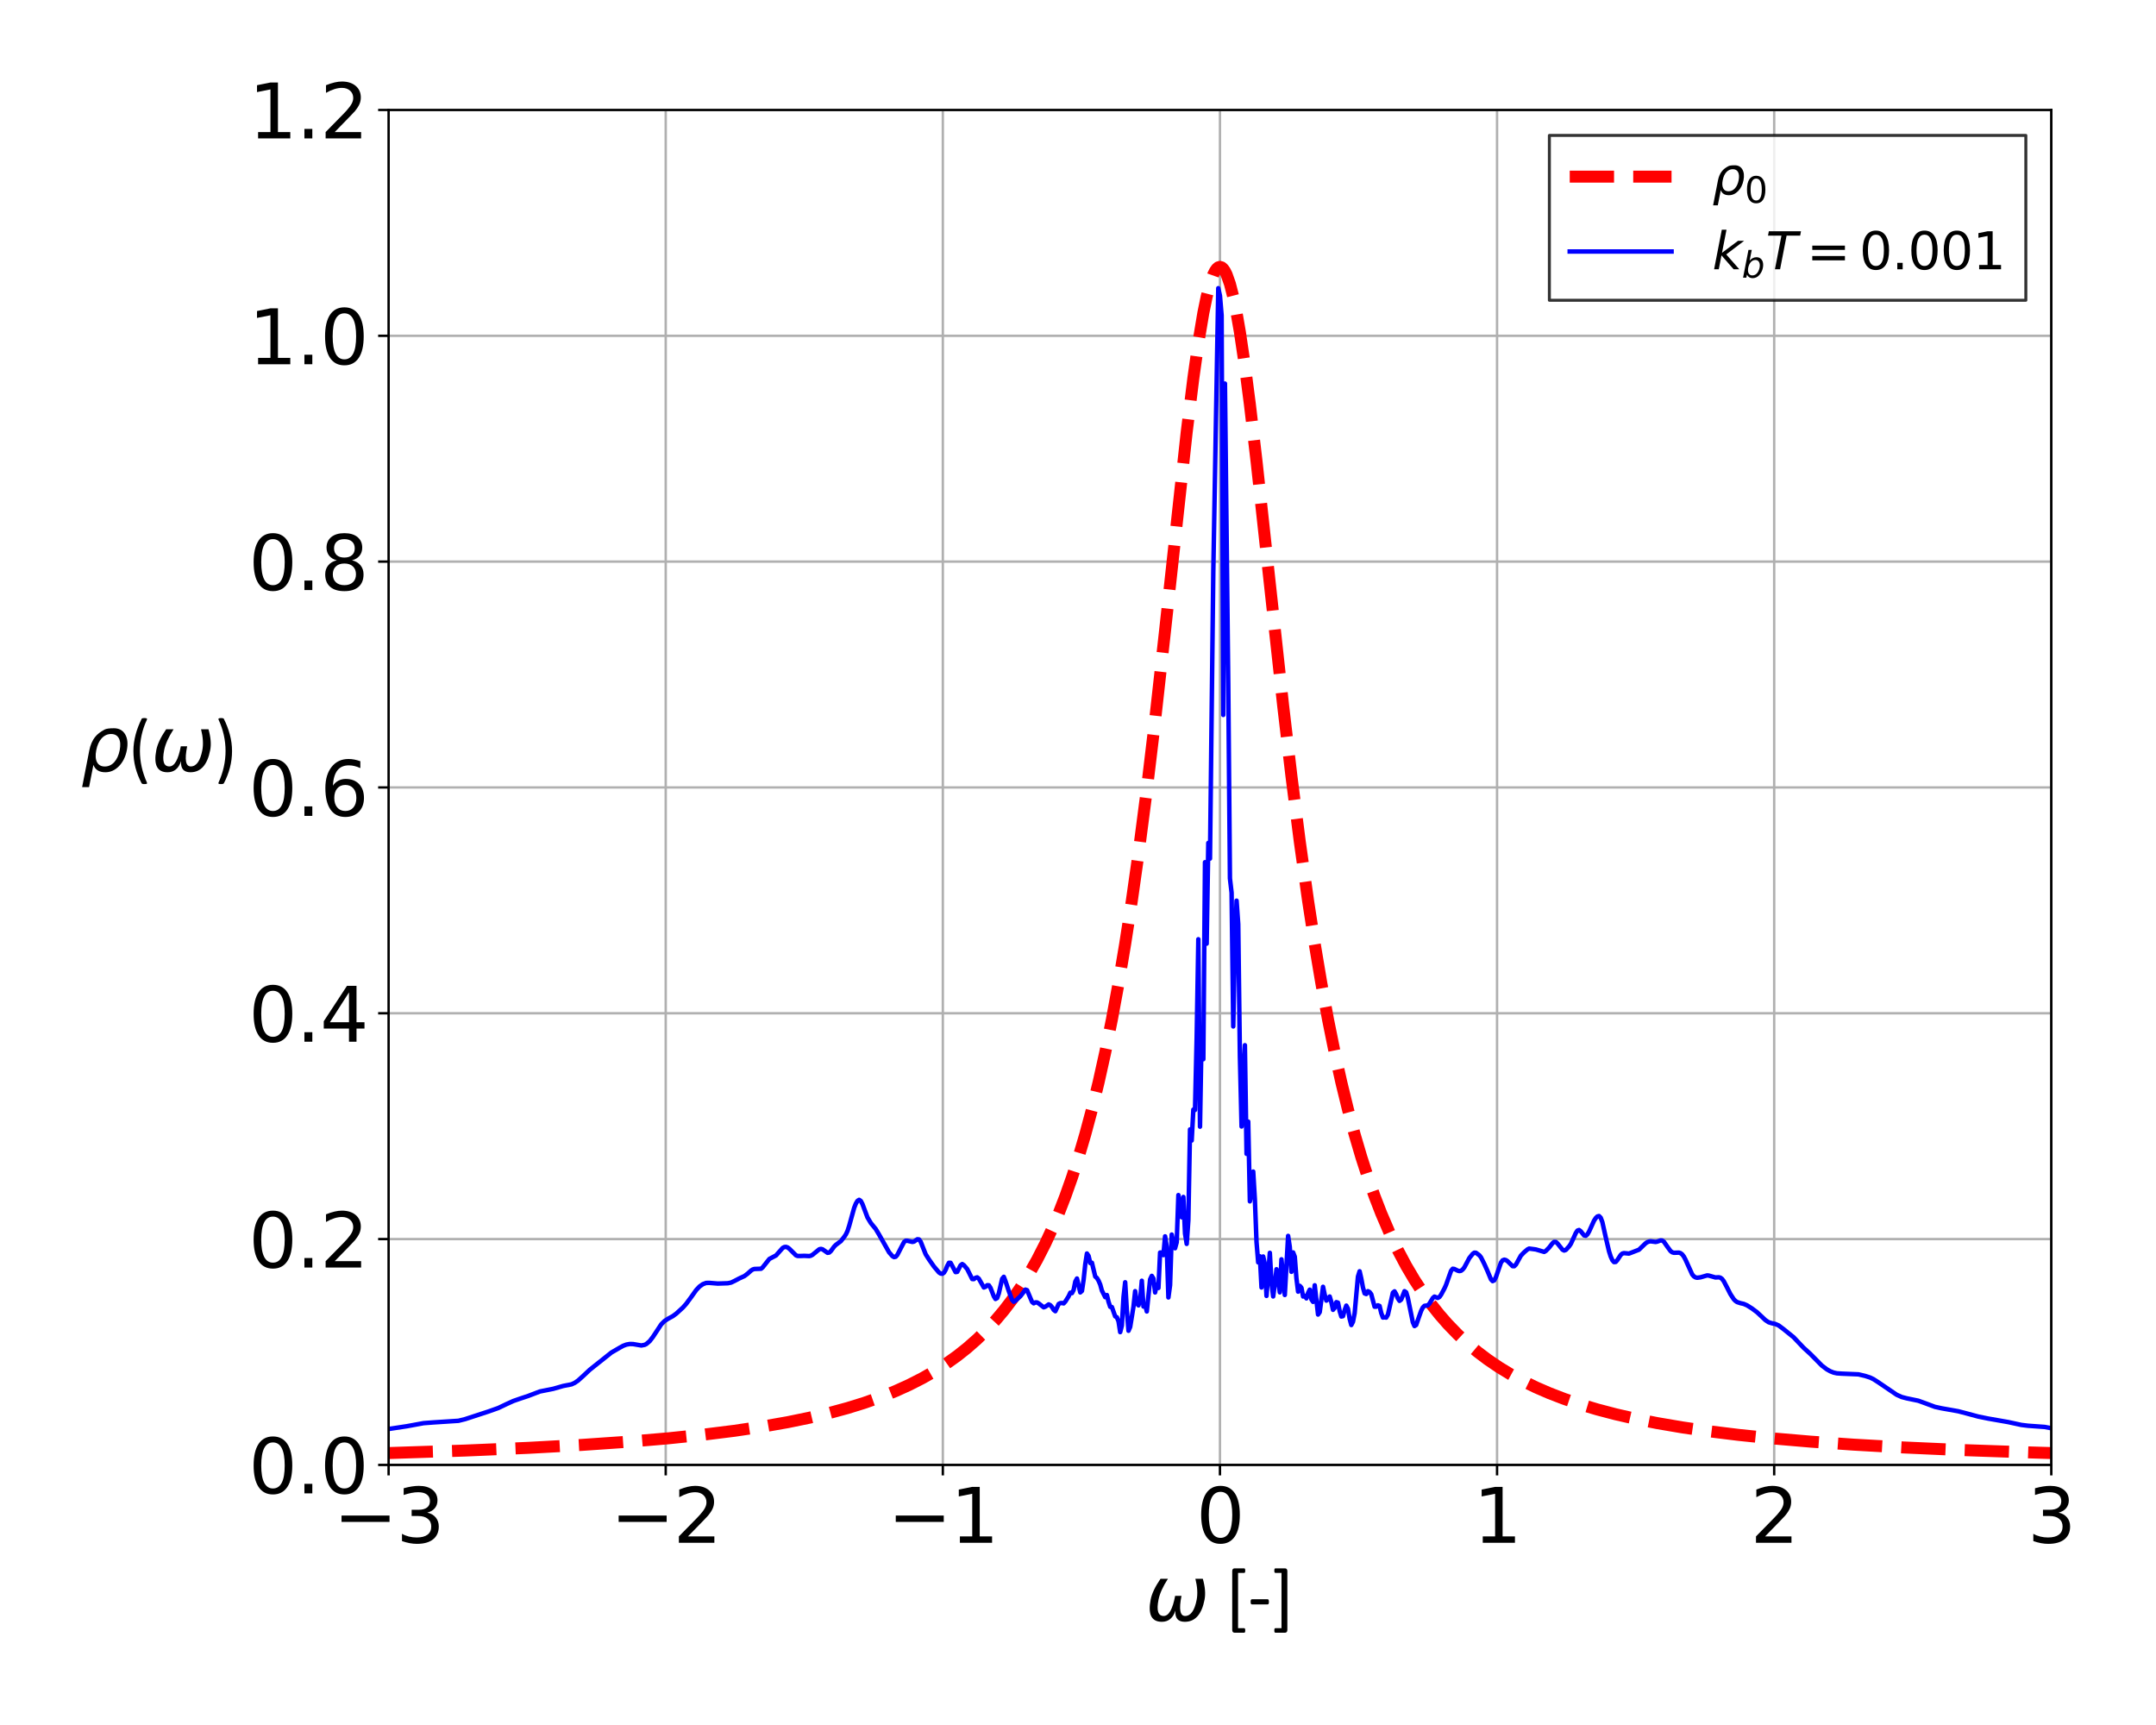 <?xml version="1.0" encoding="utf-8" standalone="no"?>
<!DOCTYPE svg PUBLIC "-//W3C//DTD SVG 1.1//EN"
  "http://www.w3.org/Graphics/SVG/1.1/DTD/svg11.dtd">
<svg xmlns:xlink="http://www.w3.org/1999/xlink" width="720pt" height="576pt" viewBox="0 0 720 576" xmlns="http://www.w3.org/2000/svg" version="1.1">
 <defs>
  <style type="text/css">*{stroke-linejoin: round; stroke-linecap: butt}</style>
 </defs>
 <g id="figure_1">
  <g id="patch_1">
   <path d="M 0 576 
L 720 576 
L 720 0 
L 0 0 
z
" style="fill: #ffffff"/>
  </g>
  <g id="axes_1">
   <g id="patch_2">
    <path d="M 129.775 489.152 
L 685.035 489.152 
L 685.035 36.72 
L 129.775 36.72 
z
" style="fill: #ffffff"/>
   </g>
   <g id="matplotlib.axis_1">
    <g id="xtick_1">
     <g id="line2d_1">
      <path d="M 129.775 489.152 
L 129.775 36.72 
" clip-path="url(#p499f776543)" style="fill: none; stroke: #b0b0b0; stroke-width: 0.8; stroke-linecap: square"/>
     </g>
     <g id="line2d_2">
      <defs>
       <path id="mf912350f19" d="M 0 0 
L 0 3.5 
" style="stroke: #000000; stroke-width: 0.8"/>
      </defs>
      <g>
       <use xlink:href="#mf912350f19" x="129.775" y="489.152" style="stroke: #000000; stroke-width: 0.8"/>
      </g>
     </g>
     <g id="text_1">
      <!-- −3 -->
      <g transform="translate(111.347 515.149) scale(0.25 -0.25)">
       <defs>
        <path id="DejaVuSans-2212" d="M 678 2272 
L 4684 2272 
L 4684 1741 
L 678 1741 
L 678 2272 
z
" transform="scale(0.016)"/>
        <path id="DejaVuSans-33" d="M 2597 2516 
Q 3050 2419 3304 2112 
Q 3559 1806 3559 1356 
Q 3559 666 3084 287 
Q 2609 -91 1734 -91 
Q 1441 -91 1130 -33 
Q 819 25 488 141 
L 488 750 
Q 750 597 1062 519 
Q 1375 441 1716 441 
Q 2309 441 2620 675 
Q 2931 909 2931 1356 
Q 2931 1769 2642 2001 
Q 2353 2234 1838 2234 
L 1294 2234 
L 1294 2753 
L 1863 2753 
Q 2328 2753 2575 2939 
Q 2822 3125 2822 3475 
Q 2822 3834 2567 4026 
Q 2313 4219 1838 4219 
Q 1578 4219 1281 4162 
Q 984 4106 628 3988 
L 628 4550 
Q 988 4650 1302 4700 
Q 1616 4750 1894 4750 
Q 2613 4750 3031 4423 
Q 3450 4097 3450 3541 
Q 3450 3153 3228 2886 
Q 3006 2619 2597 2516 
z
" transform="scale(0.016)"/>
       </defs>
       <use xlink:href="#DejaVuSans-2212"/>
       <use xlink:href="#DejaVuSans-33" x="83.789"/>
      </g>
     </g>
    </g>
    <g id="xtick_2">
     <g id="line2d_3">
      <path d="M 222.318 489.152 
L 222.318 36.72 
" clip-path="url(#p499f776543)" style="fill: none; stroke: #b0b0b0; stroke-width: 0.8; stroke-linecap: square"/>
     </g>
     <g id="line2d_4">
      <g>
       <use xlink:href="#mf912350f19" x="222.318" y="489.152" style="stroke: #000000; stroke-width: 0.8"/>
      </g>
     </g>
     <g id="text_2">
      <!-- −2 -->
      <g transform="translate(203.891 515.149) scale(0.25 -0.25)">
       <defs>
        <path id="DejaVuSans-32" d="M 1228 531 
L 3431 531 
L 3431 0 
L 469 0 
L 469 531 
Q 828 903 1448 1529 
Q 2069 2156 2228 2338 
Q 2531 2678 2651 2914 
Q 2772 3150 2772 3378 
Q 2772 3750 2511 3984 
Q 2250 4219 1831 4219 
Q 1534 4219 1204 4116 
Q 875 4013 500 3803 
L 500 4441 
Q 881 4594 1212 4672 
Q 1544 4750 1819 4750 
Q 2544 4750 2975 4387 
Q 3406 4025 3406 3419 
Q 3406 3131 3298 2873 
Q 3191 2616 2906 2266 
Q 2828 2175 2409 1742 
Q 1991 1309 1228 531 
z
" transform="scale(0.016)"/>
       </defs>
       <use xlink:href="#DejaVuSans-2212"/>
       <use xlink:href="#DejaVuSans-32" x="83.789"/>
      </g>
     </g>
    </g>
    <g id="xtick_3">
     <g id="line2d_5">
      <path d="M 314.862 489.152 
L 314.862 36.72 
" clip-path="url(#p499f776543)" style="fill: none; stroke: #b0b0b0; stroke-width: 0.8; stroke-linecap: square"/>
     </g>
     <g id="line2d_6">
      <g>
       <use xlink:href="#mf912350f19" x="314.862" y="489.152" style="stroke: #000000; stroke-width: 0.8"/>
      </g>
     </g>
     <g id="text_3">
      <!-- −1 -->
      <g transform="translate(296.434 515.149) scale(0.25 -0.25)">
       <defs>
        <path id="DejaVuSans-31" d="M 794 531 
L 1825 531 
L 1825 4091 
L 703 3866 
L 703 4441 
L 1819 4666 
L 2450 4666 
L 2450 531 
L 3481 531 
L 3481 0 
L 794 0 
L 794 531 
z
" transform="scale(0.016)"/>
       </defs>
       <use xlink:href="#DejaVuSans-2212"/>
       <use xlink:href="#DejaVuSans-31" x="83.789"/>
      </g>
     </g>
    </g>
    <g id="xtick_4">
     <g id="line2d_7">
      <path d="M 407.405 489.152 
L 407.405 36.72 
" clip-path="url(#p499f776543)" style="fill: none; stroke: #b0b0b0; stroke-width: 0.8; stroke-linecap: square"/>
     </g>
     <g id="line2d_8">
      <g>
       <use xlink:href="#mf912350f19" x="407.405" y="489.152" style="stroke: #000000; stroke-width: 0.8"/>
      </g>
     </g>
     <g id="text_4">
      <!-- 0 -->
      <g transform="translate(399.452 515.149) scale(0.25 -0.25)">
       <defs>
        <path id="DejaVuSans-30" d="M 2034 4250 
Q 1547 4250 1301 3770 
Q 1056 3291 1056 2328 
Q 1056 1369 1301 889 
Q 1547 409 2034 409 
Q 2525 409 2770 889 
Q 3016 1369 3016 2328 
Q 3016 3291 2770 3770 
Q 2525 4250 2034 4250 
z
M 2034 4750 
Q 2819 4750 3233 4129 
Q 3647 3509 3647 2328 
Q 3647 1150 3233 529 
Q 2819 -91 2034 -91 
Q 1250 -91 836 529 
Q 422 1150 422 2328 
Q 422 3509 836 4129 
Q 1250 4750 2034 4750 
z
" transform="scale(0.016)"/>
       </defs>
       <use xlink:href="#DejaVuSans-30"/>
      </g>
     </g>
    </g>
    <g id="xtick_5">
     <g id="line2d_9">
      <path d="M 499.948 489.152 
L 499.948 36.72 
" clip-path="url(#p499f776543)" style="fill: none; stroke: #b0b0b0; stroke-width: 0.8; stroke-linecap: square"/>
     </g>
     <g id="line2d_10">
      <g>
       <use xlink:href="#mf912350f19" x="499.948" y="489.152" style="stroke: #000000; stroke-width: 0.8"/>
      </g>
     </g>
     <g id="text_5">
      <!-- 1 -->
      <g transform="translate(491.995 515.149) scale(0.25 -0.25)">
       <use xlink:href="#DejaVuSans-31"/>
      </g>
     </g>
    </g>
    <g id="xtick_6">
     <g id="line2d_11">
      <path d="M 592.492 489.152 
L 592.492 36.72 
" clip-path="url(#p499f776543)" style="fill: none; stroke: #b0b0b0; stroke-width: 0.8; stroke-linecap: square"/>
     </g>
     <g id="line2d_12">
      <g>
       <use xlink:href="#mf912350f19" x="592.492" y="489.152" style="stroke: #000000; stroke-width: 0.8"/>
      </g>
     </g>
     <g id="text_6">
      <!-- 2 -->
      <g transform="translate(584.539 515.149) scale(0.25 -0.25)">
       <use xlink:href="#DejaVuSans-32"/>
      </g>
     </g>
    </g>
    <g id="xtick_7">
     <g id="line2d_13">
      <path d="M 685.035 489.152 
L 685.035 36.72 
" clip-path="url(#p499f776543)" style="fill: none; stroke: #b0b0b0; stroke-width: 0.8; stroke-linecap: square"/>
     </g>
     <g id="line2d_14">
      <g>
       <use xlink:href="#mf912350f19" x="685.035" y="489.152" style="stroke: #000000; stroke-width: 0.8"/>
      </g>
     </g>
     <g id="text_7">
      <!-- 3 -->
      <g transform="translate(677.082 515.149) scale(0.25 -0.25)">
       <use xlink:href="#DejaVuSans-33"/>
      </g>
     </g>
    </g>
    <g id="text_8">
     <!-- $\omega$ [-] -->
     <g transform="translate(382.53 541.352) scale(0.25 -0.25)">
      <defs>
       <path id="DejaVuSans-Oblique-3c9" d="M 1369 -91 
Q 72 -91 434 1766 
Q 575 2500 1256 3500 
L 1875 3500 
Q 1231 2500 1088 1750 
Q 819 397 1519 397 
Q 2166 397 2478 2078 
L 3009 2078 
Q 2669 388 3316 397 
Q 4013 403 4275 1750 
Q 4419 2500 4169 3500 
L 4788 3500 
Q 5075 2500 4934 1766 
Q 4578 -94 3278 -91 
Q 2428 -88 2503 844 
Q 2194 -91 1369 -91 
z
" transform="scale(0.016)"/>
       <path id="Calibri-20" transform="scale(0.016)"/>
       <path id="Calibri-5b" d="M 1684 -813 
Q 1684 -916 1661 -958 
Q 1638 -1000 1594 -1000 
L 794 -1000 
Q 756 -1000 722 -989 
Q 688 -978 659 -953 
Q 631 -928 614 -886 
Q 597 -844 597 -781 
L 597 4153 
Q 597 4213 614 4255 
Q 631 4297 659 4323 
Q 688 4350 722 4361 
Q 756 4372 794 4372 
L 1594 4372 
Q 1613 4372 1630 4362 
Q 1647 4353 1659 4328 
Q 1672 4303 1678 4267 
Q 1684 4231 1684 4178 
Q 1684 4078 1661 4034 
Q 1638 3991 1594 3991 
L 1084 3991 
L 1084 -622 
L 1594 -622 
Q 1613 -622 1630 -631 
Q 1647 -641 1659 -664 
Q 1672 -688 1678 -723 
Q 1684 -759 1684 -813 
z
" transform="scale(0.016)"/>
       <path id="Calibri-2d" d="M 1744 1578 
Q 1744 1456 1716 1409 
Q 1688 1363 1634 1363 
L 328 1363 
Q 272 1363 244 1411 
Q 216 1459 216 1578 
Q 216 1697 244 1744 
Q 272 1791 328 1791 
L 1634 1791 
Q 1659 1791 1679 1781 
Q 1700 1772 1714 1745 
Q 1728 1719 1736 1678 
Q 1744 1638 1744 1578 
z
" transform="scale(0.016)"/>
       <path id="Calibri-5d" d="M 1369 -781 
Q 1369 -844 1351 -886 
Q 1334 -928 1306 -953 
Q 1278 -978 1242 -989 
Q 1206 -1000 1169 -1000 
L 372 -1000 
Q 328 -1000 304 -958 
Q 281 -916 281 -813 
Q 281 -759 286 -723 
Q 291 -688 303 -664 
Q 316 -641 333 -631 
Q 350 -622 372 -622 
L 881 -622 
L 881 3991 
L 372 3991 
Q 328 3991 304 4034 
Q 281 4078 281 4178 
Q 281 4231 286 4267 
Q 291 4303 303 4328 
Q 316 4353 333 4362 
Q 350 4372 372 4372 
L 1169 4372 
Q 1206 4372 1242 4361 
Q 1278 4350 1306 4323 
Q 1334 4297 1351 4255 
Q 1369 4213 1369 4153 
L 1369 -781 
z
" transform="scale(0.016)"/>
      </defs>
      <use xlink:href="#DejaVuSans-Oblique-3c9" transform="translate(0 0.688)"/>
      <use xlink:href="#Calibri-20" transform="translate(83.74 0.688)"/>
      <use xlink:href="#Calibri-5b" transform="translate(106.348 0.688)"/>
      <use xlink:href="#Calibri-2d" transform="translate(137.012 0.688)"/>
      <use xlink:href="#Calibri-5d" transform="translate(167.627 0.688)"/>
     </g>
    </g>
   </g>
   <g id="matplotlib.axis_2">
    <g id="ytick_1">
     <g id="line2d_15">
      <path d="M 129.775 489.152 
L 685.035 489.152 
" clip-path="url(#p499f776543)" style="fill: none; stroke: #b0b0b0; stroke-width: 0.8; stroke-linecap: square"/>
     </g>
     <g id="line2d_16">
      <defs>
       <path id="m354ea82f62" d="M 0 0 
L -3.5 0 
" style="stroke: #000000; stroke-width: 0.8"/>
      </defs>
      <g>
       <use xlink:href="#m354ea82f62" x="129.775" y="489.152" style="stroke: #000000; stroke-width: 0.8"/>
      </g>
     </g>
     <g id="text_9">
      <!-- 0.0 -->
      <g transform="translate(83.017 498.651) scale(0.25 -0.25)">
       <defs>
        <path id="DejaVuSans-2e" d="M 684 794 
L 1344 794 
L 1344 0 
L 684 0 
L 684 794 
z
" transform="scale(0.016)"/>
       </defs>
       <use xlink:href="#DejaVuSans-30"/>
       <use xlink:href="#DejaVuSans-2e" x="63.623"/>
       <use xlink:href="#DejaVuSans-30" x="95.41"/>
      </g>
     </g>
    </g>
    <g id="ytick_2">
     <g id="line2d_17">
      <path d="M 129.775 413.747 
L 685.035 413.747 
" clip-path="url(#p499f776543)" style="fill: none; stroke: #b0b0b0; stroke-width: 0.8; stroke-linecap: square"/>
     </g>
     <g id="line2d_18">
      <g>
       <use xlink:href="#m354ea82f62" x="129.775" y="413.747" style="stroke: #000000; stroke-width: 0.8"/>
      </g>
     </g>
     <g id="text_10">
      <!-- 0.2 -->
      <g transform="translate(83.017 423.245) scale(0.25 -0.25)">
       <use xlink:href="#DejaVuSans-30"/>
       <use xlink:href="#DejaVuSans-2e" x="63.623"/>
       <use xlink:href="#DejaVuSans-32" x="95.41"/>
      </g>
     </g>
    </g>
    <g id="ytick_3">
     <g id="line2d_19">
      <path d="M 129.775 338.342 
L 685.035 338.342 
" clip-path="url(#p499f776543)" style="fill: none; stroke: #b0b0b0; stroke-width: 0.8; stroke-linecap: square"/>
     </g>
     <g id="line2d_20">
      <g>
       <use xlink:href="#m354ea82f62" x="129.775" y="338.342" style="stroke: #000000; stroke-width: 0.8"/>
      </g>
     </g>
     <g id="text_11">
      <!-- 0.4 -->
      <g transform="translate(83.017 347.84) scale(0.25 -0.25)">
       <defs>
        <path id="DejaVuSans-34" d="M 2419 4116 
L 825 1625 
L 2419 1625 
L 2419 4116 
z
M 2253 4666 
L 3047 4666 
L 3047 1625 
L 3713 1625 
L 3713 1100 
L 3047 1100 
L 3047 0 
L 2419 0 
L 2419 1100 
L 313 1100 
L 313 1709 
L 2253 4666 
z
" transform="scale(0.016)"/>
       </defs>
       <use xlink:href="#DejaVuSans-30"/>
       <use xlink:href="#DejaVuSans-2e" x="63.623"/>
       <use xlink:href="#DejaVuSans-34" x="95.41"/>
      </g>
     </g>
    </g>
    <g id="ytick_4">
     <g id="line2d_21">
      <path d="M 129.775 262.936 
L 685.035 262.936 
" clip-path="url(#p499f776543)" style="fill: none; stroke: #b0b0b0; stroke-width: 0.8; stroke-linecap: square"/>
     </g>
     <g id="line2d_22">
      <g>
       <use xlink:href="#m354ea82f62" x="129.775" y="262.936" style="stroke: #000000; stroke-width: 0.8"/>
      </g>
     </g>
     <g id="text_12">
      <!-- 0.6 -->
      <g transform="translate(83.017 272.434) scale(0.25 -0.25)">
       <defs>
        <path id="DejaVuSans-36" d="M 2113 2584 
Q 1688 2584 1439 2293 
Q 1191 2003 1191 1497 
Q 1191 994 1439 701 
Q 1688 409 2113 409 
Q 2538 409 2786 701 
Q 3034 994 3034 1497 
Q 3034 2003 2786 2293 
Q 2538 2584 2113 2584 
z
M 3366 4563 
L 3366 3988 
Q 3128 4100 2886 4159 
Q 2644 4219 2406 4219 
Q 1781 4219 1451 3797 
Q 1122 3375 1075 2522 
Q 1259 2794 1537 2939 
Q 1816 3084 2150 3084 
Q 2853 3084 3261 2657 
Q 3669 2231 3669 1497 
Q 3669 778 3244 343 
Q 2819 -91 2113 -91 
Q 1303 -91 875 529 
Q 447 1150 447 2328 
Q 447 3434 972 4092 
Q 1497 4750 2381 4750 
Q 2619 4750 2861 4703 
Q 3103 4656 3366 4563 
z
" transform="scale(0.016)"/>
       </defs>
       <use xlink:href="#DejaVuSans-30"/>
       <use xlink:href="#DejaVuSans-2e" x="63.623"/>
       <use xlink:href="#DejaVuSans-36" x="95.41"/>
      </g>
     </g>
    </g>
    <g id="ytick_5">
     <g id="line2d_23">
      <path d="M 129.775 187.531 
L 685.035 187.531 
" clip-path="url(#p499f776543)" style="fill: none; stroke: #b0b0b0; stroke-width: 0.8; stroke-linecap: square"/>
     </g>
     <g id="line2d_24">
      <g>
       <use xlink:href="#m354ea82f62" x="129.775" y="187.531" style="stroke: #000000; stroke-width: 0.8"/>
      </g>
     </g>
     <g id="text_13">
      <!-- 0.8 -->
      <g transform="translate(83.017 197.029) scale(0.25 -0.25)">
       <defs>
        <path id="DejaVuSans-38" d="M 2034 2216 
Q 1584 2216 1326 1975 
Q 1069 1734 1069 1313 
Q 1069 891 1326 650 
Q 1584 409 2034 409 
Q 2484 409 2743 651 
Q 3003 894 3003 1313 
Q 3003 1734 2745 1975 
Q 2488 2216 2034 2216 
z
M 1403 2484 
Q 997 2584 770 2862 
Q 544 3141 544 3541 
Q 544 4100 942 4425 
Q 1341 4750 2034 4750 
Q 2731 4750 3128 4425 
Q 3525 4100 3525 3541 
Q 3525 3141 3298 2862 
Q 3072 2584 2669 2484 
Q 3125 2378 3379 2068 
Q 3634 1759 3634 1313 
Q 3634 634 3220 271 
Q 2806 -91 2034 -91 
Q 1263 -91 848 271 
Q 434 634 434 1313 
Q 434 1759 690 2068 
Q 947 2378 1403 2484 
z
M 1172 3481 
Q 1172 3119 1398 2916 
Q 1625 2713 2034 2713 
Q 2441 2713 2670 2916 
Q 2900 3119 2900 3481 
Q 2900 3844 2670 4047 
Q 2441 4250 2034 4250 
Q 1625 4250 1398 4047 
Q 1172 3844 1172 3481 
z
" transform="scale(0.016)"/>
       </defs>
       <use xlink:href="#DejaVuSans-30"/>
       <use xlink:href="#DejaVuSans-2e" x="63.623"/>
       <use xlink:href="#DejaVuSans-38" x="95.41"/>
      </g>
     </g>
    </g>
    <g id="ytick_6">
     <g id="line2d_25">
      <path d="M 129.775 112.125 
L 685.035 112.125 
" clip-path="url(#p499f776543)" style="fill: none; stroke: #b0b0b0; stroke-width: 0.8; stroke-linecap: square"/>
     </g>
     <g id="line2d_26">
      <g>
       <use xlink:href="#m354ea82f62" x="129.775" y="112.125" style="stroke: #000000; stroke-width: 0.8"/>
      </g>
     </g>
     <g id="text_14">
      <!-- 1.0 -->
      <g transform="translate(83.017 121.623) scale(0.25 -0.25)">
       <use xlink:href="#DejaVuSans-31"/>
       <use xlink:href="#DejaVuSans-2e" x="63.623"/>
       <use xlink:href="#DejaVuSans-30" x="95.41"/>
      </g>
     </g>
    </g>
    <g id="ytick_7">
     <g id="line2d_27">
      <path d="M 129.775 36.72 
L 685.035 36.72 
" clip-path="url(#p499f776543)" style="fill: none; stroke: #b0b0b0; stroke-width: 0.8; stroke-linecap: square"/>
     </g>
     <g id="line2d_28">
      <g>
       <use xlink:href="#m354ea82f62" x="129.775" y="36.72" style="stroke: #000000; stroke-width: 0.8"/>
      </g>
     </g>
     <g id="text_15">
      <!-- 1.2 -->
      <g transform="translate(83.017 46.218) scale(0.25 -0.25)">
       <use xlink:href="#DejaVuSans-31"/>
       <use xlink:href="#DejaVuSans-2e" x="63.623"/>
       <use xlink:href="#DejaVuSans-32" x="95.41"/>
      </g>
     </g>
    </g>
    <g id="text_16">
     <!-- $\rho$($\omega$) -->
     <g transform="translate(27.017 257.686) scale(0.25 -0.25)">
      <defs>
       <path id="DejaVuSans-Oblique-3c1" d="M 1203 2875 
Q 1453 3194 1981 3475 
Q 2188 3584 2756 3584 
Q 3394 3584 3694 3078 
Q 3994 2572 3834 1747 
Q 3672 922 3175 415 
Q 2678 -91 2041 -91 
Q 1656 -91 1409 63 
Q 1163 213 1044 525 
L 681 -1331 
L 103 -1331 
L 697 1716 
Q 838 2438 1203 2875 
z
M 3238 1747 
Q 3359 2381 3169 2744 
Q 2978 3103 2522 3103 
Q 2066 3103 1734 2744 
Q 1403 2381 1281 1747 
Q 1156 1113 1347 750 
Q 1538 391 1994 391 
Q 2450 391 2781 750 
Q 3113 1113 3238 1747 
z
" transform="scale(0.016)"/>
       <path id="Calibri-28" d="M 1547 4306 
Q 1250 3678 1104 3017 
Q 959 2356 959 1688 
Q 959 1016 1107 356 
Q 1256 -303 1541 -938 
Q 1556 -975 1557 -1001 
Q 1559 -1028 1537 -1045 
Q 1516 -1063 1470 -1070 
Q 1425 -1078 1347 -1078 
Q 1291 -1078 1250 -1075 
Q 1209 -1072 1179 -1062 
Q 1150 -1053 1131 -1040 
Q 1113 -1028 1103 -1013 
Q 934 -694 806 -367 
Q 678 -41 590 296 
Q 503 634 459 979 
Q 416 1325 416 1678 
Q 416 2031 464 2375 
Q 513 2719 602 3058 
Q 691 3397 819 3725 
Q 947 4053 1106 4375 
Q 1109 4388 1123 4397 
Q 1138 4406 1163 4415 
Q 1188 4425 1231 4429 
Q 1275 4434 1344 4434 
Q 1416 4434 1459 4425 
Q 1503 4416 1528 4400 
Q 1553 4384 1556 4359 
Q 1559 4334 1547 4306 
z
" transform="scale(0.016)"/>
       <path id="Calibri-29" d="M 1522 1678 
Q 1522 1325 1478 979 
Q 1434 634 1346 296 
Q 1259 -41 1132 -367 
Q 1006 -694 838 -1013 
Q 828 -1028 809 -1040 
Q 791 -1053 761 -1062 
Q 731 -1072 690 -1075 
Q 650 -1078 594 -1078 
Q 513 -1078 467 -1070 
Q 422 -1063 401 -1045 
Q 381 -1028 382 -1001 
Q 384 -975 400 -938 
Q 688 -306 834 355 
Q 981 1016 981 1688 
Q 981 2356 834 3017 
Q 688 3678 394 4306 
Q 381 4334 384 4359 
Q 388 4384 413 4400 
Q 438 4416 481 4425 
Q 525 4434 597 4434 
Q 663 4434 706 4429 
Q 750 4425 776 4415 
Q 803 4406 815 4397 
Q 828 4388 834 4375 
Q 1156 3734 1339 3057 
Q 1522 2381 1522 1678 
z
" transform="scale(0.016)"/>
      </defs>
      <use xlink:href="#DejaVuSans-Oblique-3c1" transform="translate(0 0.719)"/>
      <use xlink:href="#Calibri-28" transform="translate(63.477 0.719)"/>
      <use xlink:href="#DejaVuSans-Oblique-3c9" transform="translate(93.799 0.719)"/>
      <use xlink:href="#Calibri-29" transform="translate(177.539 0.719)"/>
     </g>
    </g>
   </g>
   <g id="line2d_29">
    <path d="M 129.775 485.192 
L 155.317 484.359 
L 176.417 483.456 
L 194.185 482.483 
L 209.733 481.414 
L 223.059 480.28 
L 234.719 479.073 
L 245.269 477.757 
L 254.709 476.351 
L 263.038 474.886 
L 270.256 473.405 
L 276.919 471.827 
L 283.027 470.167 
L 288.579 468.445 
L 294.132 466.483 
L 299.129 464.474 
L 303.571 462.461 
L 308.014 460.199 
L 311.9 457.981 
L 315.787 455.508 
L 319.674 452.738 
L 323.006 450.092 
L 326.337 447.16 
L 329.669 443.899 
L 332.445 440.897 
L 335.221 437.601 
L 337.998 433.975 
L 340.774 429.975 
L 343.55 425.553 
L 346.326 420.653 
L 349.103 415.208 
L 351.324 410.411 
L 353.545 405.174 
L 355.766 399.45 
L 357.987 393.183 
L 360.208 386.315 
L 362.429 378.779 
L 364.65 370.503 
L 366.871 361.41 
L 369.092 351.417 
L 371.313 340.439 
L 373.534 328.391 
L 375.755 315.193 
L 377.976 300.775 
L 380.197 285.093 
L 382.974 263.703 
L 385.75 240.434 
L 389.082 210.497 
L 396.3 144.292 
L 398.521 126.273 
L 400.187 114.445 
L 401.852 104.5 
L 402.963 99.1 
L 404.074 94.793 
L 405.184 91.658 
L 405.739 90.549 
L 406.295 89.753 
L 406.85 89.274 
L 407.405 89.114 
L 407.96 89.274 
L 408.516 89.753 
L 409.071 90.549 
L 409.626 91.658 
L 410.737 94.793 
L 411.847 99.1 
L 412.958 104.5 
L 414.068 110.902 
L 415.734 122.145 
L 417.4 135.011 
L 419.621 154 
L 423.508 189.812 
L 428.505 235.579 
L 431.281 259.193 
L 434.058 280.973 
L 436.834 300.775 
L 439.055 315.193 
L 441.276 328.391 
L 443.497 340.439 
L 445.718 351.417 
L 447.939 361.41 
L 450.16 370.503 
L 452.381 378.779 
L 454.602 386.315 
L 456.823 393.183 
L 459.044 399.45 
L 461.265 405.174 
L 464.042 411.65 
L 466.818 417.456 
L 469.594 422.674 
L 472.37 427.376 
L 475.147 431.623 
L 477.923 435.468 
L 480.699 438.957 
L 483.476 442.131 
L 486.807 445.573 
L 490.139 448.664 
L 493.47 451.449 
L 496.802 453.964 
L 500.689 456.602 
L 504.576 458.961 
L 508.462 461.079 
L 512.904 463.243 
L 517.347 465.172 
L 522.344 467.099 
L 527.896 468.985 
L 533.449 470.642 
L 539.557 472.243 
L 546.22 473.766 
L 553.438 475.198 
L 561.767 476.617 
L 570.651 477.907 
L 580.646 479.136 
L 591.751 480.28 
L 604.522 481.371 
L 618.959 482.38 
L 635.617 483.318 
L 655.051 484.187 
L 678.372 484.997 
L 685.035 485.192 
L 685.035 485.192 
" clip-path="url(#p499f776543)" style="fill: none; stroke-dasharray: 14.8,6.4; stroke-dashoffset: 0; stroke: #ff0000; stroke-width: 4"/>
   </g>
   <g id="line2d_30">
    <path d="M 129.775 477.157 
L 135.883 476.233 
L 141.436 475.211 
L 144.767 474.959 
L 153.096 474.421 
L 155.317 473.87 
L 163.091 471.329 
L 166.422 470.149 
L 169.199 468.823 
L 171.42 467.814 
L 173.641 467.037 
L 176.417 466.117 
L 180.304 464.63 
L 184.746 463.745 
L 188.077 462.791 
L 190.854 462.248 
L 191.964 461.735 
L 193.075 460.959 
L 194.741 459.459 
L 196.962 457.375 
L 204.18 451.63 
L 206.956 450.018 
L 208.067 449.399 
L 209.177 448.98 
L 210.288 448.779 
L 211.398 448.8 
L 214.175 449.273 
L 215.285 449.058 
L 215.84 448.78 
L 216.951 447.844 
L 218.061 446.397 
L 220.838 442.19 
L 221.948 441.096 
L 223.059 440.369 
L 224.725 439.457 
L 225.835 438.635 
L 228.056 436.609 
L 229.167 435.36 
L 230.832 433.103 
L 232.498 430.763 
L 233.609 429.586 
L 234.719 428.799 
L 235.83 428.386 
L 236.94 428.372 
L 239.717 428.599 
L 243.048 428.49 
L 244.159 428.264 
L 245.269 427.735 
L 246.935 426.863 
L 248.601 426.097 
L 249.711 425.254 
L 250.822 424.256 
L 251.377 423.897 
L 251.932 423.726 
L 254.153 423.65 
L 254.709 423.18 
L 256.93 420.381 
L 259.151 419.21 
L 261.372 416.71 
L 261.927 416.406 
L 262.482 416.351 
L 263.038 416.547 
L 263.593 416.965 
L 265.814 419.17 
L 266.369 419.382 
L 267.48 419.382 
L 268.59 419.339 
L 270.256 419.421 
L 270.811 419.282 
L 271.366 418.979 
L 273.587 417.156 
L 274.143 417.016 
L 274.698 417.165 
L 276.364 418.332 
L 276.919 418.243 
L 277.474 417.733 
L 278.585 416.233 
L 279.14 415.682 
L 280.806 414.439 
L 281.916 413.028 
L 282.472 412.206 
L 283.027 411.038 
L 283.582 409.321 
L 285.248 403.316 
L 285.803 401.916 
L 286.358 400.983 
L 286.914 400.641 
L 287.469 401.011 
L 288.024 402.075 
L 289.69 406.495 
L 290.801 408.366 
L 292.466 410.401 
L 293.577 412.26 
L 296.908 418.153 
L 298.019 419.432 
L 298.574 419.766 
L 299.129 419.637 
L 299.685 418.998 
L 300.795 416.838 
L 301.906 414.73 
L 302.461 414.299 
L 303.016 414.301 
L 304.682 414.692 
L 305.237 414.582 
L 306.348 413.805 
L 306.903 413.865 
L 307.458 414.608 
L 309.124 418.802 
L 310.235 420.548 
L 311.9 422.915 
L 313.566 424.883 
L 314.121 425.255 
L 314.677 425.327 
L 315.232 424.989 
L 315.787 424.045 
L 316.342 422.695 
L 316.898 421.662 
L 317.453 421.676 
L 319.119 424.775 
L 319.674 424.688 
L 320.785 422.506 
L 321.34 422.087 
L 321.895 422.466 
L 323.006 423.756 
L 324.671 427.086 
L 325.227 427.107 
L 325.782 426.677 
L 326.337 426.524 
L 326.892 426.978 
L 328.558 429.904 
L 329.113 429.688 
L 329.669 429.153 
L 330.224 429.175 
L 330.779 430.028 
L 331.89 432.853 
L 332.445 433.743 
L 333 433.433 
L 333.556 431.883 
L 334.666 427.012 
L 335.221 426.35 
L 335.777 427.776 
L 336.887 431.092 
L 337.998 434.074 
L 338.553 434.675 
L 339.108 434.346 
L 340.774 432.817 
L 341.884 431.373 
L 342.44 430.617 
L 342.995 430.806 
L 344.105 433.442 
L 344.661 434.732 
L 345.216 435.192 
L 345.771 434.884 
L 346.326 434.902 
L 346.882 435.231 
L 348.548 436.528 
L 349.103 436.316 
L 350.213 435.553 
L 350.769 435.826 
L 351.324 436.463 
L 351.879 437.391 
L 352.434 437.827 
L 353.545 435.413 
L 354.1 435.124 
L 354.655 435.091 
L 355.211 435.22 
L 355.766 434.619 
L 356.876 432.848 
L 357.432 431.644 
L 357.987 431.788 
L 358.542 430.728 
L 359.097 427.935 
L 359.653 426.911 
L 360.763 431.553 
L 361.319 431.059 
L 361.874 427.307 
L 362.429 422.115 
L 362.984 418.56 
L 363.54 419.379 
L 364.095 421.757 
L 364.65 421.641 
L 365.761 426.253 
L 366.316 426.738 
L 366.871 427.648 
L 367.426 428.944 
L 367.982 430.953 
L 369.092 433.148 
L 369.647 432.426 
L 370.203 434.708 
L 370.758 436.368 
L 371.313 436.446 
L 372.424 439.555 
L 372.979 439.856 
L 373.534 441.205 
L 374.089 444.815 
L 374.645 442.619 
L 375.2 433.126 
L 375.755 428.161 
L 376.311 437.552 
L 376.866 444.364 
L 377.421 443.086 
L 378.532 436.277 
L 379.087 431.131 
L 379.642 435.223 
L 380.197 435.877 
L 380.753 434.13 
L 381.308 427.657 
L 381.863 436.271 
L 382.418 435.609 
L 382.974 437.91 
L 384.084 427.197 
L 384.639 426.029 
L 385.195 426.934 
L 385.75 431.567 
L 386.305 428.948 
L 386.86 430.072 
L 387.416 418.241 
L 387.971 418.224 
L 388.526 419.096 
L 389.082 412.832 
L 389.637 416.333 
L 390.192 433.232 
L 390.747 429.133 
L 391.303 412.236 
L 391.858 414.876 
L 392.413 416.803 
L 392.968 414.792 
L 393.524 399.05 
L 394.634 406.463 
L 395.189 399.685 
L 395.745 411.908 
L 396.3 415.35 
L 396.855 407.413 
L 397.41 377.122 
L 397.966 380.835 
L 398.521 370.512 
L 399.076 370.638 
L 399.631 346.444 
L 400.187 313.624 
L 400.742 376.212 
L 401.297 344.325 
L 401.852 353.685 
L 402.408 287.909 
L 402.963 315.1 
L 403.518 281.473 
L 404.074 286.702 
L 405.184 190.774 
L 406.85 96.235 
L 407.405 98.746 
L 407.96 105.315 
L 408.516 238.725 
L 409.071 128.077 
L 410.181 228.303 
L 410.737 293.298 
L 411.292 298.084 
L 411.847 342.743 
L 412.402 316.015 
L 412.958 300.749 
L 413.513 308.6 
L 414.068 352.807 
L 414.623 376.151 
L 415.179 358.995 
L 415.734 349.009 
L 416.289 385.282 
L 416.844 374.516 
L 417.4 401.148 
L 417.955 398.314 
L 418.51 391.202 
L 419.066 400.482 
L 419.621 414.76 
L 420.176 421.523 
L 420.731 419.483 
L 421.287 429.909 
L 421.842 419.56 
L 422.397 422.014 
L 422.952 432.717 
L 424.063 418.337 
L 424.618 428.35 
L 425.173 432.898 
L 425.729 428.862 
L 426.284 423.817 
L 426.839 427.111 
L 427.394 431.532 
L 427.95 420.502 
L 429.06 432.409 
L 430.171 412.683 
L 430.726 416.387 
L 431.281 424.679 
L 431.837 418.204 
L 432.392 419.628 
L 432.947 426.829 
L 433.502 431.295 
L 434.058 429.359 
L 434.613 429.98 
L 435.168 432.92 
L 435.723 432.685 
L 436.279 433.542 
L 436.834 431.743 
L 437.389 430.637 
L 437.944 433.891 
L 438.5 434.707 
L 439.055 429.173 
L 440.165 438.943 
L 440.721 438.161 
L 441.831 429.679 
L 442.386 432.311 
L 442.942 434.285 
L 443.497 433.884 
L 444.052 432.924 
L 444.607 434.78 
L 445.163 437.371 
L 445.718 436.721 
L 446.273 434.802 
L 446.829 434.984 
L 447.384 437.796 
L 447.939 439.611 
L 448.494 439.482 
L 449.05 437.446 
L 449.605 435.961 
L 450.16 437.022 
L 450.715 440.33 
L 451.271 442.445 
L 451.826 441.357 
L 452.381 438.532 
L 453.492 426.274 
L 454.047 424.495 
L 454.602 426.926 
L 455.157 429.894 
L 455.713 431.881 
L 456.268 432.097 
L 456.823 431.143 
L 457.378 431.438 
L 457.934 432.163 
L 459.044 436.324 
L 459.6 436.317 
L 460.155 435.849 
L 460.71 436.076 
L 461.265 438.418 
L 461.821 439.944 
L 462.376 439.866 
L 462.931 439.958 
L 463.486 439.009 
L 465.152 431.657 
L 465.707 431.196 
L 466.263 432.15 
L 466.818 433.563 
L 467.373 434.376 
L 467.928 433.96 
L 469.039 431.139 
L 469.594 431.527 
L 470.149 433.363 
L 471.815 441.513 
L 472.37 442.787 
L 472.926 442.432 
L 474.036 439.264 
L 474.592 437.715 
L 475.147 436.596 
L 475.702 436.033 
L 476.813 435.885 
L 477.368 435.283 
L 478.478 433.442 
L 479.034 432.952 
L 480.144 433.391 
L 480.699 433.089 
L 481.255 432.311 
L 482.365 430.248 
L 482.92 429.015 
L 484.586 424.329 
L 485.141 423.653 
L 485.697 423.732 
L 486.807 424.29 
L 487.362 424.433 
L 487.918 424.327 
L 488.473 423.895 
L 489.028 423.19 
L 490.694 420.069 
L 491.805 418.687 
L 492.36 418.282 
L 492.915 418.325 
L 494.026 419.153 
L 494.581 419.854 
L 495.691 422.051 
L 496.802 424.529 
L 497.912 427.199 
L 498.468 427.782 
L 499.023 427.509 
L 499.578 426.409 
L 501.244 421.599 
L 501.799 420.838 
L 502.355 420.624 
L 502.91 420.764 
L 503.465 421.143 
L 505.131 422.788 
L 505.686 422.802 
L 506.241 422.263 
L 507.907 419.265 
L 509.018 418.119 
L 510.128 417.179 
L 510.683 416.914 
L 511.794 417.058 
L 512.904 417.207 
L 515.681 418.022 
L 516.236 417.702 
L 517.347 416.557 
L 518.457 415.133 
L 519.012 414.67 
L 519.568 414.699 
L 520.123 415.193 
L 521.789 417.278 
L 522.344 417.563 
L 522.899 417.383 
L 524.01 416.173 
L 524.565 415.37 
L 525.675 412.979 
L 526.231 411.733 
L 526.786 410.909 
L 527.341 410.714 
L 527.896 411.136 
L 529.007 412.515 
L 529.562 412.65 
L 530.118 412.185 
L 530.673 411.231 
L 532.339 407.583 
L 532.894 406.73 
L 533.449 406.187 
L 534.004 406.055 
L 534.56 406.613 
L 535.115 408.112 
L 536.225 413.089 
L 537.336 417.811 
L 537.891 419.553 
L 538.446 420.794 
L 539.002 421.426 
L 539.557 421.38 
L 540.112 420.763 
L 541.223 419.065 
L 541.778 418.575 
L 542.333 418.432 
L 543.999 418.584 
L 547.331 417.297 
L 548.441 416.222 
L 549.552 415.148 
L 550.107 414.789 
L 550.662 414.566 
L 551.217 414.485 
L 552.883 414.703 
L 553.438 414.596 
L 554.549 414.191 
L 555.104 414.232 
L 555.659 414.622 
L 556.77 416.22 
L 557.88 417.741 
L 558.436 418.154 
L 558.991 418.32 
L 560.657 418.263 
L 561.212 418.437 
L 561.767 418.854 
L 562.323 419.579 
L 562.878 420.622 
L 565.099 425.515 
L 565.654 426.18 
L 566.209 426.532 
L 566.765 426.656 
L 567.875 426.515 
L 570.096 425.873 
L 570.651 425.929 
L 572.873 426.559 
L 573.983 426.501 
L 574.538 426.637 
L 575.094 427.06 
L 575.649 427.801 
L 576.759 429.915 
L 577.87 432.112 
L 578.98 433.802 
L 579.536 434.378 
L 580.091 434.768 
L 581.201 435.137 
L 582.312 435.386 
L 583.422 435.869 
L 585.088 436.921 
L 586.754 438.165 
L 588.42 439.718 
L 589.53 440.776 
L 590.641 441.518 
L 591.751 441.86 
L 592.862 442.092 
L 593.972 442.576 
L 595.638 443.824 
L 598.97 446.514 
L 602.301 450.026 
L 604.522 452.045 
L 608.409 455.974 
L 610.075 457.238 
L 611.185 457.865 
L 612.296 458.31 
L 613.406 458.565 
L 615.072 458.678 
L 620.625 458.911 
L 622.846 459.438 
L 624.512 459.974 
L 625.622 460.509 
L 627.288 461.576 
L 633.396 465.726 
L 635.062 466.476 
L 636.727 466.913 
L 640.614 467.718 
L 642.835 468.523 
L 646.167 469.761 
L 648.388 470.247 
L 653.94 471.23 
L 656.717 471.956 
L 660.604 472.999 
L 663.935 473.677 
L 670.598 474.844 
L 675.04 475.804 
L 677.261 476.075 
L 682.814 476.476 
L 685.035 476.899 
L 685.035 476.899 
" clip-path="url(#p499f776543)" style="fill: none; stroke: #0000ff; stroke-width: 1.5; stroke-linecap: square"/>
   </g>
   <g id="patch_3">
    <path d="M 129.775 489.152 
L 129.775 36.72 
" style="fill: none; stroke: #000000; stroke-width: 0.8; stroke-linejoin: miter; stroke-linecap: square"/>
   </g>
   <g id="patch_4">
    <path d="M 685.035 489.152 
L 685.035 36.72 
" style="fill: none; stroke: #000000; stroke-width: 0.8; stroke-linejoin: miter; stroke-linecap: square"/>
   </g>
   <g id="patch_5">
    <path d="M 129.775 489.152 
L 685.035 489.152 
" style="fill: none; stroke: #000000; stroke-width: 0.8; stroke-linejoin: miter; stroke-linecap: square"/>
   </g>
   <g id="patch_6">
    <path d="M 129.775 36.72 
L 685.035 36.72 
" style="fill: none; stroke: #000000; stroke-width: 0.8; stroke-linejoin: miter; stroke-linecap: square"/>
   </g>
   <g id="legend_1">
    <g id="patch_7">
     <path d="M 517.415 100.26 
L 676.535 100.26 
L 676.535 45.22 
L 517.415 45.22 
z
" style="fill: #ffffff; opacity: 0.8; stroke: #000000; stroke-linejoin: miter"/>
    </g>
    <g id="line2d_31">
     <path d="M 524.215 58.987 
L 541.215 58.987 
L 558.215 58.987 
" style="fill: none; stroke-dasharray: 14.8,6.4; stroke-dashoffset: 0; stroke: #ff0000; stroke-width: 4"/>
    </g>
    <g id="text_17">
     <!-- $\rho_0$ -->
     <g transform="translate(571.815 64.937) scale(0.17 -0.17)">
      <use xlink:href="#DejaVuSans-Oblique-3c1"/>
      <use xlink:href="#DejaVuSans-30" transform="translate(63.477 -16.406) scale(0.7)"/>
     </g>
    </g>
    <g id="line2d_32">
     <path d="M 524.215 83.975 
L 541.215 83.975 
L 558.215 83.975 
" style="fill: none; stroke: #0000ff; stroke-width: 1.5; stroke-linecap: square"/>
    </g>
    <g id="text_18">
     <!-- $\it{k_bT= 0.001}$ -->
     <g transform="translate(571.815 89.925) scale(0.17 -0.17)">
      <defs>
       <path id="DejaVuSans-Oblique-6b" d="M 1172 4863 
L 1747 4863 
L 1197 2028 
L 3169 3500 
L 3916 3500 
L 1716 1825 
L 3322 0 
L 2625 0 
L 1131 1709 
L 800 0 
L 225 0 
L 1172 4863 
z
" transform="scale(0.016)"/>
       <path id="DejaVuSans-Oblique-62" d="M 3169 2138 
Q 3169 2591 2961 2847 
Q 2753 3103 2388 3103 
Q 2122 3103 1889 2973 
Q 1656 2844 1484 2597 
Q 1303 2338 1198 1995 
Q 1094 1653 1094 1313 
Q 1094 881 1298 636 
Q 1503 391 1863 391 
Q 2134 391 2365 517 
Q 2597 644 2772 891 
Q 2950 1147 3059 1487 
Q 3169 1828 3169 2138 
z
M 1381 2969 
Q 1594 3256 1914 3420 
Q 2234 3584 2584 3584 
Q 3122 3584 3439 3221 
Q 3756 2859 3756 2241 
Q 3756 1734 3570 1259 
Q 3384 784 3041 416 
Q 2816 172 2522 40 
Q 2228 -91 1906 -91 
Q 1566 -91 1316 65 
Q 1066 222 909 531 
L 806 0 
L 231 0 
L 1178 4863 
L 1753 4863 
L 1381 2969 
z
" transform="scale(0.016)"/>
       <path id="DejaVuSans-Oblique-54" d="M 378 4666 
L 4325 4666 
L 4225 4134 
L 2559 4134 
L 1759 0 
L 1125 0 
L 1925 4134 
L 275 4134 
L 378 4666 
z
" transform="scale(0.016)"/>
       <path id="DejaVuSans-3d" d="M 678 2906 
L 4684 2906 
L 4684 2381 
L 678 2381 
L 678 2906 
z
M 678 1631 
L 4684 1631 
L 4684 1100 
L 678 1100 
L 678 1631 
z
" transform="scale(0.016)"/>
      </defs>
      <use xlink:href="#DejaVuSans-Oblique-6b" transform="translate(0 0.016)"/>
      <use xlink:href="#DejaVuSans-Oblique-62" transform="translate(57.91 -16.391) scale(0.7)"/>
      <use xlink:href="#DejaVuSans-Oblique-54" transform="translate(105.078 0.016)"/>
      <use xlink:href="#DejaVuSans-3d" transform="translate(185.645 0.016)"/>
      <use xlink:href="#DejaVuSans-30" transform="translate(288.916 0.016)"/>
      <use xlink:href="#DejaVuSans-2e" transform="translate(352.539 0.016)"/>
      <use xlink:href="#DejaVuSans-30" transform="translate(384.326 0.016)"/>
      <use xlink:href="#DejaVuSans-30" transform="translate(447.949 0.016)"/>
      <use xlink:href="#DejaVuSans-31" transform="translate(511.572 0.016)"/>
     </g>
    </g>
   </g>
  </g>
 </g>
 <defs>
  <clipPath id="p499f776543">
   <rect x="129.775" y="36.72" width="555.26" height="452.433"/>
  </clipPath>
 </defs>
</svg>
